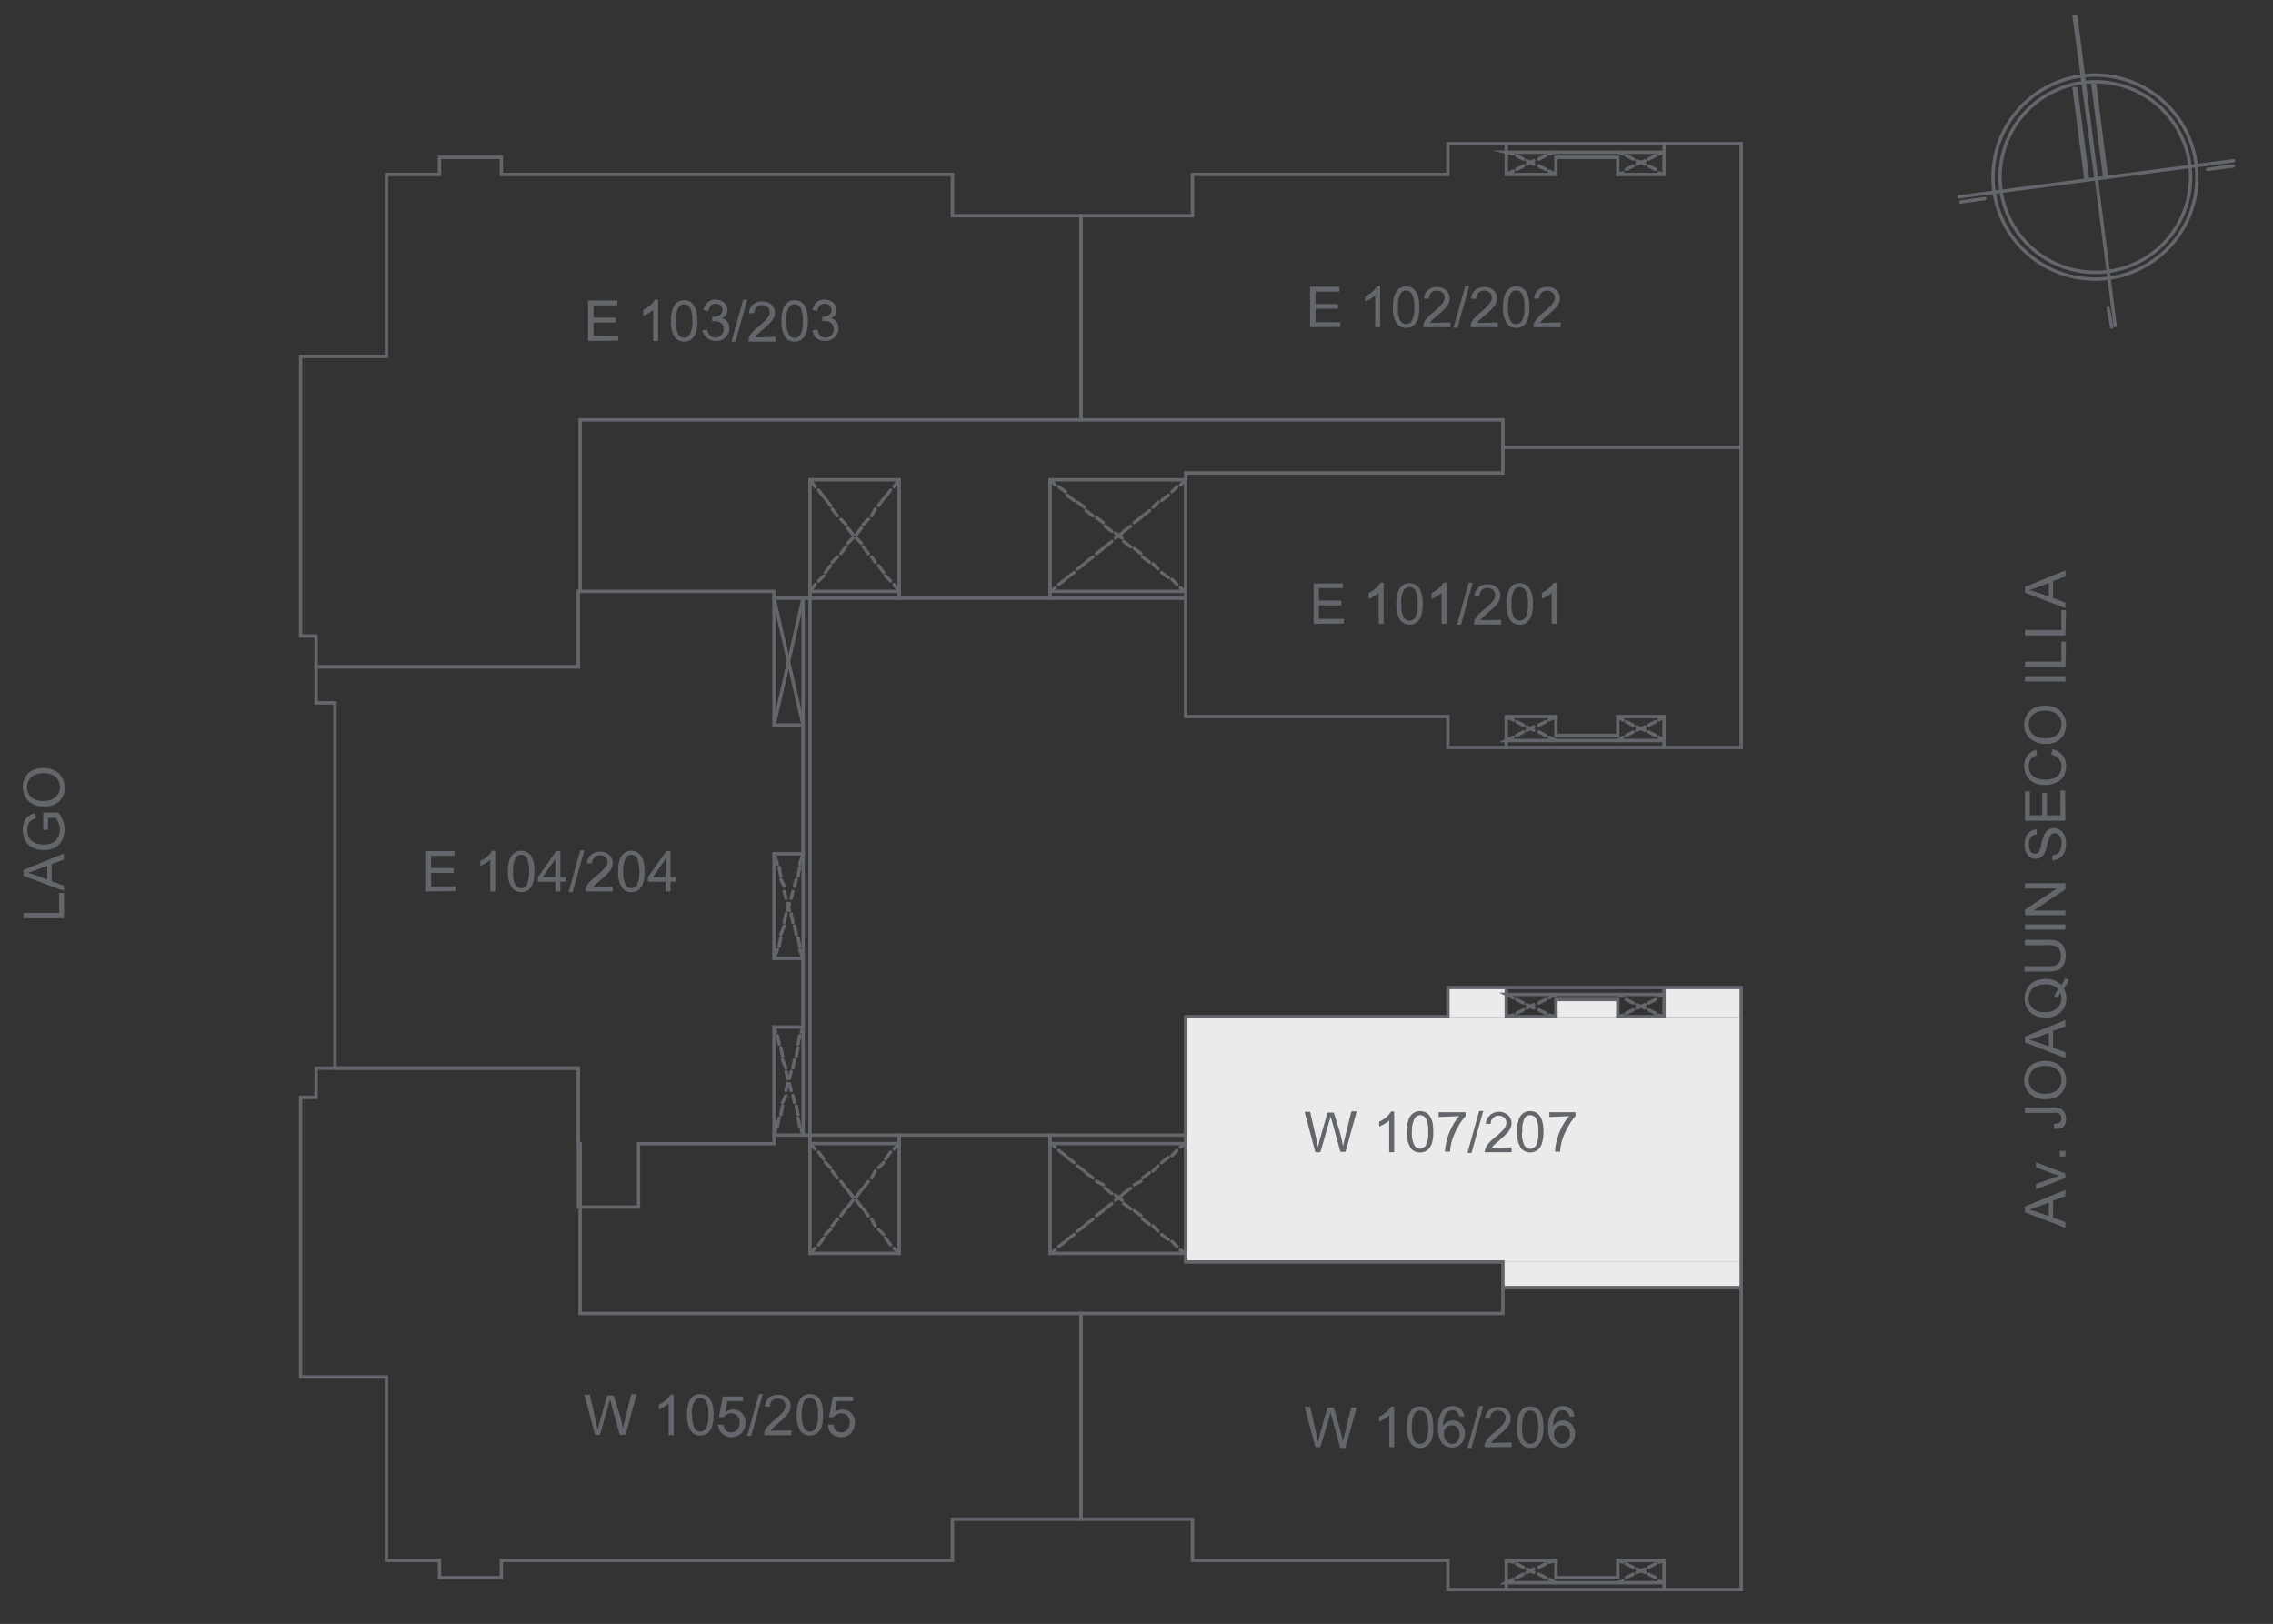 <svg id="Capa_1" data-name="Capa 1" xmlns="http://www.w3.org/2000/svg" xmlns:xlink="http://www.w3.org/1999/xlink" viewBox="0 0 168.71 120.52"><rect x="0" y="0" width="168.71" height="120.52" fill="#333333" stroke="none"/><defs><style>.cls-1,.cls-11,.cls-5,.cls-8,.cls-9{fill:none;}.cls-2{clip-path:url(#clip-path);}.cls-3{clip-path:url(#clip-path-3);}.cls-4{clip-path:url(#clip-path-4);}.cls-5{stroke:#a28d5a;stroke-width:0.26px;}.cls-11,.cls-5,.cls-9{stroke-linecap:round;}.cls-11,.cls-5,.cls-8,.cls-9{stroke-miterlimit:10;}.cls-6{clip-path:url(#clip-path-5);}.cls-7{fill:#ebebeb;}.cls-8{stroke:#ebebeb;}.cls-11,.cls-8{stroke-width:0;}.cls-11,.cls-9{stroke:#63666b;}.cls-9{stroke-width:0.25px;}.cls-10{fill:#63666b;}.cls-12{clip-path:url(#clip-path-7);}</style><clipPath id="clip-path"><rect class="cls-1" x="-1403.58" y="-530.54" width="1190.55" height="841.89"/></clipPath><clipPath id="clip-path-3"><rect class="cls-1" x="-482.32" y="-9.61" width="198.43" height="250.87"/></clipPath><clipPath id="clip-path-4"><polygon class="cls-1" points="-281.8 -277.05 -281.8 -258.83 -313.35 -258.83 -313.35 -25.06 -102.15 -23.21 -102.15 -0.38 155.91 -0.38 155.91 -36.02 218.61 -36.02 218.61 -96.34 158.68 -96.34 158.68 -277.05 -281.8 -277.05"/></clipPath><clipPath id="clip-path-5"><rect class="cls-1" x="-71.3" y="-530.54" width="1190.55" height="841.89"/></clipPath><clipPath id="clip-path-7"><rect class="cls-1" x="-0.32" width="168.43" height="120.3"/></clipPath></defs><title>W207S</title><g class="cls-2"><g class="cls-2"><g class="cls-3"><g class="cls-4"><path class="cls-5" d="M32.23,18.43a.61.61,0,0,0,.26.5.59.59,0,0,0,.56.05"/><path class="cls-5" d="M44.34,19a.59.59,0,0,0,.56-.05.61.61,0,0,0,.26-.5"/><path class="cls-5" d="M10.32,18.43a.61.61,0,0,0,.26.5.59.59,0,0,0,.56.05"/><path class="cls-5" d="M22.56,19a.59.59,0,0,0,.56-.05.61.61,0,0,0,.26-.5"/><path class="cls-5" d="M.78,19a.59.59,0,0,0,.56-.05.61.61,0,0,0,.26-.5"/></g></g></g></g><g class="cls-6"><g class="cls-6"><path class="cls-7" d="M123.51,73.29l5.73,2.17h-5.73Zm5.73,0h-5.73l5.73,2.17Z"/><path class="cls-8" d="M123.51,73.29l5.73,2.17h-5.73Zm5.73,0h-5.73l5.73,2.17Z"/><path class="cls-7" d="M115.49,74.18l4.59,1.28h-4.59Zm4.59,0h-4.59l4.59,1.28Z"/><path class="cls-8" d="M115.49,74.18l4.59,1.28h-4.59Zm4.59,0h-4.59l4.59,1.28Z"/><path class="cls-7" d="M107.47,73.29l4.33,2.17h-4.33Zm4.33,0h-4.33l4.33,2.17Z"/><path class="cls-8" d="M107.47,73.29l4.33,2.17h-4.33Zm4.33,0h-4.33l4.33,2.17Z"/><path class="cls-7" d="M88,75.46l41.24,18.2H88Zm41.24,0H88l41.24,18.2Z"/><path class="cls-8" d="M88,75.46l41.24,18.2H88Zm41.24,0H88l41.24,18.2Z"/><path class="cls-7" d="M111.55,93.66l17.69,1.91H111.55Zm17.69,0H111.55l17.69,1.91Z"/><path class="cls-8" d="M111.55,93.66l17.69,1.91H111.55Zm17.69,0H111.55l17.69,1.91Z"/><polyline class="cls-9" points="80.23 16.01 70.69 16.01 70.69 12.95 37.21 12.95 37.21 11.68 32.62 11.68 32.62 12.95 28.68 12.95 28.68 26.45 22.31 26.45 22.31 47.2 23.46 47.2 23.46 49.49 42.93 49.49 42.93 43.89 43.06 43.89 43.06 31.16 80.23 31.16 80.23 16.01"/><polyline class="cls-9" points="42.93 43.89 57.45 43.89 57.45 53.81 59.61 53.81 59.61 63.36 57.45 63.36 57.45 71.13 59.61 71.13 59.61 76.22 57.45 76.22 57.45 84.88 47.39 84.88 47.39 89.58 42.93 89.58 42.93 79.27 24.86 79.27 24.86 52.16 23.46 52.16 23.46 49.49 42.93 49.49 42.93 43.89"/><polyline class="cls-9" points="80.23 112.75 70.69 112.75 70.69 115.81 37.21 115.81 37.21 117.08 32.62 117.08 32.62 115.81 28.68 115.81 28.68 102.19 22.31 102.19 22.31 81.44 23.46 81.44 23.46 79.27 42.93 79.27 42.93 84.88 43.06 84.88 43.06 97.48 80.23 97.48 80.23 112.75"/><polyline class="cls-9" points="88 35.61 77.94 35.61 77.94 44.4 66.74 44.4 66.74 35.61 60.12 35.61 60.12 44.4 57.45 44.4"/><line class="cls-9" x1="60.12" y1="43.89" x2="66.74" y2="43.89"/><line class="cls-9" x1="66.74" y1="44.4" x2="60.12" y2="44.4"/><line class="cls-9" x1="77.94" y1="44.4" x2="88" y2="44.4"/><line class="cls-9" x1="88" y1="43.89" x2="77.94" y2="43.89"/><line class="cls-9" x1="59.61" y1="44.4" x2="59.61" y2="84.24"/><line class="cls-9" x1="60.12" y1="84.24" x2="60.12" y2="44.4"/><polyline class="cls-9" points="88 93.02 77.94 93.02 77.94 84.24 66.74 84.24 66.74 93.02 60.12 93.02 60.12 84.24 57.45 84.24"/><line class="cls-9" x1="60.12" y1="84.87" x2="66.74" y2="84.87"/><line class="cls-9" x1="66.74" y1="84.24" x2="60.12" y2="84.24"/><line class="cls-9" x1="77.94" y1="84.24" x2="88" y2="84.24"/><line class="cls-9" x1="88" y1="84.87" x2="77.94" y2="84.87"/><line class="cls-9" x1="60.12" y1="35.61" x2="60.5" y2="36.12"/><line class="cls-9" x1="60.76" y1="36.38" x2="61.14" y2="36.88"/><line class="cls-9" x1="61.26" y1="37.01" x2="61.65" y2="37.52"/><line class="cls-9" x1="61.77" y1="37.78" x2="62.16" y2="38.28"/><line class="cls-9" x1="62.41" y1="38.54" x2="62.79" y2="38.92"/><line class="cls-9" x1="62.92" y1="39.18" x2="63.3" y2="39.68"/><line class="cls-9" x1="63.56" y1="39.94" x2="63.94" y2="40.32"/><line class="cls-9" x1="64.07" y1="40.58" x2="64.45" y2="41.09"/><line class="cls-9" x1="64.7" y1="41.34" x2="64.96" y2="41.72"/><line class="cls-9" x1="65.21" y1="41.98" x2="65.59" y2="42.49"/><line class="cls-9" x1="65.72" y1="42.74" x2="66.1" y2="43.12"/><line class="cls-9" x1="66.36" y1="43.38" x2="66.74" y2="43.89"/><line class="cls-9" x1="60.12" y1="43.89" x2="60.5" y2="43.38"/><line class="cls-9" x1="60.76" y1="43.12" x2="61.14" y2="42.74"/><line class="cls-9" x1="61.26" y1="42.49" x2="61.65" y2="41.98"/><line class="cls-9" x1="61.77" y1="41.72" x2="62.16" y2="41.34"/><line class="cls-9" x1="62.41" y1="41.09" x2="62.79" y2="40.58"/><line class="cls-9" x1="62.92" y1="40.32" x2="63.3" y2="39.94"/><line class="cls-9" x1="63.56" y1="39.68" x2="63.94" y2="39.18"/><line class="cls-9" x1="64.07" y1="38.92" x2="64.45" y2="38.54"/><line class="cls-9" x1="64.7" y1="38.28" x2="64.96" y2="37.78"/><line class="cls-9" x1="65.21" y1="37.52" x2="65.59" y2="37.01"/><line class="cls-9" x1="65.72" y1="36.88" x2="66.1" y2="36.38"/><line class="cls-9" x1="66.36" y1="36.12" x2="66.74" y2="35.61"/><line class="cls-9" x1="77.94" y1="35.61" x2="78.32" y2="35.99"/><line class="cls-9" x1="78.58" y1="36.12" x2="79.09" y2="36.5"/><line class="cls-9" x1="79.21" y1="36.76" x2="79.72" y2="37.14"/><line class="cls-9" x1="79.98" y1="37.27" x2="80.49" y2="37.65"/><line class="cls-9" x1="80.61" y1="37.9" x2="81.12" y2="38.29"/><line class="cls-9" x1="81.38" y1="38.41" x2="81.89" y2="38.79"/><line class="cls-9" x1="82.01" y1="39.05" x2="82.52" y2="39.43"/><line class="cls-9" x1="82.78" y1="39.56" x2="83.29" y2="39.94"/><line class="cls-9" x1="83.41" y1="40.19" x2="83.92" y2="40.58"/><line class="cls-9" x1="84.18" y1="40.7" x2="84.69" y2="41.09"/><line class="cls-9" x1="84.81" y1="41.34" x2="85.32" y2="41.72"/><line class="cls-9" x1="85.58" y1="41.85" x2="85.96" y2="42.23"/><line class="cls-9" x1="86.22" y1="42.49" x2="86.72" y2="42.87"/><line class="cls-9" x1="86.98" y1="42.99" x2="87.36" y2="43.38"/><line class="cls-9" x1="87.61" y1="43.63" x2="88" y2="43.89"/><line class="cls-9" x1="88" y1="35.61" x2="87.62" y2="35.99"/><line class="cls-9" x1="87.36" y1="36.12" x2="86.98" y2="36.5"/><line class="cls-9" x1="86.72" y1="36.76" x2="86.22" y2="37.14"/><line class="cls-9" x1="85.96" y1="37.27" x2="85.58" y2="37.65"/><line class="cls-9" x1="85.32" y1="37.9" x2="84.82" y2="38.29"/><line class="cls-9" x1="84.69" y1="38.41" x2="84.18" y2="38.79"/><line class="cls-9" x1="83.92" y1="39.05" x2="83.41" y2="39.43"/><line class="cls-9" x1="83.29" y1="39.56" x2="82.78" y2="39.94"/><line class="cls-9" x1="82.52" y1="40.19" x2="82.02" y2="40.58"/><line class="cls-9" x1="81.89" y1="40.7" x2="81.38" y2="41.09"/><line class="cls-9" x1="81.12" y1="41.34" x2="80.61" y2="41.72"/><line class="cls-9" x1="80.49" y1="41.85" x2="79.98" y2="42.23"/><line class="cls-9" x1="79.72" y1="42.49" x2="79.21" y2="42.87"/><line class="cls-9" x1="79.09" y1="42.99" x2="78.58" y2="43.38"/><line class="cls-9" x1="78.32" y1="43.63" x2="77.94" y2="43.89"/><line class="cls-9" x1="57.45" y1="53.82" x2="59.61" y2="44.4"/><line class="cls-9" x1="57.45" y1="44.4" x2="59.61" y2="53.82"/><line class="cls-9" x1="57.45" y1="63.36" x2="57.7" y2="64.13"/><line class="cls-9" x1="57.83" y1="64.38" x2="57.95" y2="65.02"/><line class="cls-9" x1="57.96" y1="65.27" x2="58.21" y2="65.78"/><line class="cls-9" x1="58.21" y1="66.16" x2="58.34" y2="66.67"/><line class="cls-9" x1="58.46" y1="67.05" x2="58.59" y2="67.56"/><line class="cls-9" x1="58.72" y1="67.82" x2="58.85" y2="68.46"/><line class="cls-9" x1="58.97" y1="68.71" x2="59.1" y2="69.35"/><line class="cls-9" x1="59.23" y1="69.6" x2="59.36" y2="70.24"/><line class="cls-9" x1="59.36" y1="70.49" x2="59.61" y2="71.13"/><line class="cls-9" x1="57.45" y1="71.13" x2="57.7" y2="70.49"/><line class="cls-9" x1="57.83" y1="70.24" x2="57.95" y2="69.6"/><line class="cls-9" x1="57.96" y1="69.35" x2="58.21" y2="68.71"/><line class="cls-9" x1="58.21" y1="68.45" x2="58.34" y2="67.82"/><line class="cls-9" x1="58.46" y1="67.56" x2="58.59" y2="67.05"/><line class="cls-9" x1="58.72" y1="66.67" x2="58.85" y2="66.16"/><line class="cls-9" x1="58.97" y1="65.78" x2="59.1" y2="65.27"/><line class="cls-9" x1="59.23" y1="65.02" x2="59.36" y2="64.38"/><line class="cls-9" x1="59.36" y1="64.13" x2="59.61" y2="63.36"/><line class="cls-9" x1="60.12" y1="93.02" x2="60.5" y2="92.64"/><line class="cls-9" x1="60.76" y1="92.39" x2="61.14" y2="91.88"/><line class="cls-9" x1="61.26" y1="91.62" x2="61.65" y2="91.24"/><line class="cls-9" x1="61.77" y1="90.98" x2="62.16" y2="90.48"/><line class="cls-9" x1="62.41" y1="90.22" x2="62.79" y2="89.71"/><line class="cls-9" x1="62.92" y1="89.59" x2="63.3" y2="89.08"/><line class="cls-9" x1="63.56" y1="88.82" x2="63.94" y2="88.31"/><line class="cls-9" x1="64.07" y1="88.18" x2="64.45" y2="87.68"/><line class="cls-9" x1="64.7" y1="87.42" x2="64.96" y2="86.91"/><line class="cls-9" x1="65.21" y1="86.66" x2="65.59" y2="86.28"/><line class="cls-9" x1="65.72" y1="86.02" x2="66.1" y2="85.51"/><line class="cls-9" x1="66.36" y1="85.26" x2="66.74" y2="84.88"/><line class="cls-9" x1="60.12" y1="84.87" x2="60.5" y2="85.26"/><line class="cls-9" x1="60.76" y1="85.51" x2="61.14" y2="86.02"/><line class="cls-9" x1="61.26" y1="86.28" x2="61.65" y2="86.66"/><line class="cls-9" x1="61.77" y1="86.91" x2="62.16" y2="87.42"/><line class="cls-9" x1="62.41" y1="87.67" x2="62.79" y2="88.18"/><line class="cls-9" x1="62.92" y1="88.31" x2="63.3" y2="88.82"/><line class="cls-9" x1="63.56" y1="89.08" x2="63.94" y2="89.58"/><line class="cls-9" x1="64.07" y1="89.71" x2="64.45" y2="90.22"/><line class="cls-9" x1="64.7" y1="90.48" x2="64.96" y2="90.98"/><line class="cls-9" x1="65.21" y1="91.24" x2="65.59" y2="91.62"/><line class="cls-9" x1="65.72" y1="91.88" x2="66.1" y2="92.38"/><line class="cls-9" x1="66.36" y1="92.64" x2="66.74" y2="93.02"/><line class="cls-9" x1="77.94" y1="93.02" x2="78.32" y2="92.77"/><line class="cls-9" x1="78.58" y1="92.51" x2="79.09" y2="92.13"/><line class="cls-9" x1="79.21" y1="92" x2="79.72" y2="91.62"/><line class="cls-9" x1="79.98" y1="91.37" x2="80.49" y2="90.99"/><line class="cls-9" x1="80.61" y1="90.86" x2="81.12" y2="90.48"/><line class="cls-9" x1="81.38" y1="90.22" x2="81.89" y2="89.84"/><line class="cls-9" x1="82.01" y1="89.71" x2="82.52" y2="89.33"/><line class="cls-9" x1="82.78" y1="89.08" x2="83.29" y2="88.69"/><line class="cls-9" x1="83.41" y1="88.57" x2="83.92" y2="88.19"/><line class="cls-9" x1="84.18" y1="87.93" x2="84.69" y2="87.67"/><line class="cls-9" x1="84.81" y1="87.42" x2="85.32" y2="87.04"/><line class="cls-9" x1="85.58" y1="86.91" x2="85.96" y2="86.53"/><line class="cls-9" x1="86.22" y1="86.28" x2="86.72" y2="85.89"/><line class="cls-9" x1="86.98" y1="85.77" x2="87.36" y2="85.38"/><line class="cls-9" x1="87.61" y1="85.13" x2="88" y2="84.87"/><line class="cls-9" x1="77.94" y1="84.87" x2="78.32" y2="85.13"/><line class="cls-9" x1="78.58" y1="85.38" x2="79.09" y2="85.77"/><line class="cls-9" x1="79.21" y1="85.89" x2="79.72" y2="86.28"/><line class="cls-9" x1="79.98" y1="86.53" x2="80.49" y2="86.91"/><line class="cls-9" x1="80.61" y1="87.04" x2="81.12" y2="87.42"/><line class="cls-9" x1="81.38" y1="87.67" x2="81.89" y2="87.93"/><line class="cls-9" x1="82.01" y1="88.18" x2="82.52" y2="88.57"/><line class="cls-9" x1="82.78" y1="88.69" x2="83.29" y2="89.08"/><line class="cls-9" x1="83.41" y1="89.33" x2="83.92" y2="89.71"/><line class="cls-9" x1="84.18" y1="89.84" x2="84.69" y2="90.22"/><line class="cls-9" x1="84.81" y1="90.48" x2="85.32" y2="90.86"/><line class="cls-9" x1="85.58" y1="90.98" x2="85.96" y2="91.37"/><line class="cls-9" x1="86.22" y1="91.62" x2="86.72" y2="92"/><line class="cls-9" x1="86.98" y1="92.13" x2="87.36" y2="92.51"/><line class="cls-9" x1="87.61" y1="92.77" x2="88" y2="93.02"/><line class="cls-9" x1="57.45" y1="84.24" x2="57.57" y2="83.86"/><line class="cls-9" x1="57.7" y1="83.6" x2="57.83" y2="82.97"/><line class="cls-9" x1="57.96" y1="82.71" x2="58.08" y2="82.07"/><line class="cls-9" x1="58.08" y1="81.82" x2="58.34" y2="81.31"/><line class="cls-9" x1="58.34" y1="80.93" x2="58.46" y2="80.42"/><line class="cls-9" x1="58.59" y1="80.04" x2="58.72" y2="79.53"/><line class="cls-9" x1="58.85" y1="79.27" x2="58.97" y2="78.64"/><line class="cls-9" x1="59.1" y1="78.38" x2="59.23" y2="77.75"/><line class="cls-9" x1="59.23" y1="77.49" x2="59.36" y2="76.86"/><line class="cls-9" x1="59.48" y1="76.6" x2="59.61" y2="76.22"/><line class="cls-9" x1="57.45" y1="76.22" x2="57.57" y2="76.6"/><line class="cls-9" x1="57.7" y1="76.86" x2="57.83" y2="77.49"/><line class="cls-9" x1="57.96" y1="77.75" x2="58.08" y2="78.38"/><line class="cls-9" x1="58.08" y1="78.64" x2="58.34" y2="79.27"/><line class="cls-9" x1="58.34" y1="79.53" x2="58.46" y2="80.04"/><line class="cls-9" x1="58.59" y1="80.42" x2="58.72" y2="80.93"/><line class="cls-9" x1="58.85" y1="81.31" x2="58.97" y2="81.82"/><line class="cls-9" x1="59.1" y1="82.07" x2="59.23" y2="82.71"/><line class="cls-9" x1="59.23" y1="82.97" x2="59.36" y2="83.6"/><line class="cls-9" x1="59.48" y1="83.86" x2="59.61" y2="84.24"/><path class="cls-10" d="M43.65,25.3v-3h2.17v.36H44.05v.92h1.66v.35H44.05v1h1.84v.35Z"/><path class="cls-10" d="M48.85,25.3h-.37V23a1.76,1.76,0,0,1-.35.25,1.73,1.73,0,0,1-.39.19V23a2.12,2.12,0,0,0,.54-.36,1.17,1.17,0,0,0,.33-.4h.24Z"/><path class="cls-10" d="M49.8,23.82a2.57,2.57,0,0,1,.11-.86,1.06,1.06,0,0,1,.32-.5.85.85,0,0,1,.55-.18.82.82,0,0,1,.42.1.8.8,0,0,1,.3.28,1.56,1.56,0,0,1,.19.45,3.18,3.18,0,0,1,.07.71,2.78,2.78,0,0,1-.11.85,1,1,0,0,1-.33.5.8.8,0,0,1-.54.18.84.84,0,0,1-.69-.31A2,2,0,0,1,49.8,23.82Zm.38,0a1.82,1.82,0,0,0,.17,1,.5.5,0,0,0,.43.25.48.48,0,0,0,.42-.25,1.8,1.8,0,0,0,.18-1,1.82,1.82,0,0,0-.18-1,.51.51,0,0,0-.43-.24.46.46,0,0,0-.4.21A1.9,1.9,0,0,0,50.18,23.82Z"/><path class="cls-10" d="M52.13,24.51l.37-.05a.86.86,0,0,0,.22.45.55.55,0,0,0,.37.14.59.59,0,0,0,.44-.18.61.61,0,0,0,.18-.45.54.54,0,0,0-.17-.42.57.57,0,0,0-.42-.16,1,1,0,0,0-.26,0l0-.33H53a.73.73,0,0,0,.43-.13.42.42,0,0,0,.19-.38.45.45,0,0,0-.14-.33.48.48,0,0,0-.36-.13.52.52,0,0,0-.36.13.74.74,0,0,0-.18.41l-.37-.07a.94.94,0,0,1,.31-.57.87.87,0,0,1,.59-.21,1,1,0,0,1,.46.11.72.72,0,0,1,.42.67.65.65,0,0,1-.1.36.72.72,0,0,1-.31.25.65.65,0,0,1,.41.26.76.76,0,0,1,.15.48.89.89,0,0,1-.28.67,1,1,0,0,1-.73.27,1,1,0,0,1-.66-.23A1,1,0,0,1,52.13,24.51Z"/><path class="cls-10" d="M54.29,25.35l.87-3.11h.3l-.87,3.11Z"/><path class="cls-10" d="M57.57,25v.35h-2a.59.59,0,0,1,0-.26,1.57,1.57,0,0,1,.24-.4,4.65,4.65,0,0,1,.49-.45,4.54,4.54,0,0,0,.66-.64.76.76,0,0,0,.17-.44.47.47,0,0,0-.16-.37.56.56,0,0,0-.41-.15.55.55,0,0,0-.58.6l-.38,0a.88.88,0,0,1,.29-.64,1,1,0,0,1,.68-.23,1,1,0,0,1,.69.24.79.79,0,0,1,.25.6.84.84,0,0,1-.07.35,1.27,1.27,0,0,1-.25.37,5.48,5.48,0,0,1-.57.53,3.88,3.88,0,0,0-.42.38.74.74,0,0,0-.16.2Z"/><path class="cls-10" d="M58,23.82a2.85,2.85,0,0,1,.11-.86,1,1,0,0,1,.33-.5.8.8,0,0,1,.54-.18.88.88,0,0,1,.43.1.8.8,0,0,1,.3.28,1.32,1.32,0,0,1,.18.45,2.68,2.68,0,0,1,.07.71,2.5,2.5,0,0,1-.11.85,1,1,0,0,1-.32.5.85.85,0,0,1-.55.18.81.81,0,0,1-.68-.31A2,2,0,0,1,58,23.82Zm.38,0a1.93,1.93,0,0,0,.17,1,.49.49,0,0,0,.86,0,1.93,1.93,0,0,0,.17-1,2,2,0,0,0-.17-1,.52.52,0,0,0-.43-.24.48.48,0,0,0-.41.21A1.9,1.9,0,0,0,58.35,23.82Z"/><path class="cls-10" d="M60.31,24.51l.37-.05a.79.79,0,0,0,.21.45.57.57,0,0,0,.38.14.6.6,0,0,0,.44-.18.61.61,0,0,0,.18-.45.57.57,0,0,0-.17-.42.57.57,0,0,0-.42-.16.92.92,0,0,0-.26,0l0-.33h.06a.7.7,0,0,0,.42-.13.4.4,0,0,0,.19-.38.45.45,0,0,0-.14-.33.48.48,0,0,0-.35-.13.48.48,0,0,0-.36.13.69.69,0,0,0-.19.41l-.36-.07a.87.87,0,0,1,.9-.78,1,1,0,0,1,.45.11.7.7,0,0,1,.32.29.76.76,0,0,1,.11.38.75.75,0,0,1-.1.36.78.78,0,0,1-.31.25.71.71,0,0,1,.41.26.76.76,0,0,1,.15.48.9.9,0,0,1-.29.67,1,1,0,0,1-.73.27.91.91,0,0,1-.65-.23A.87.87,0,0,1,60.31,24.51Z"/><path class="cls-10" d="M155.72,13.21l-1.91-12.1h.38Zm-.26.12.26-.12-1.91-12.1Z"/><path class="cls-11" d="M155.72,13.21l-1.91-12.1h.38Zm-.26.12.26-.12-1.91-12.1Z"/><line class="cls-9" x1="156.99" y1="24.16" x2="155.59" y2="13.21"/><path class="cls-10" d="M156.48,13.21l-1.27-7h.38Zm-.38,0h.38l-1.27-7Z"/><path class="cls-11" d="M156.48,13.21l-1.27-7h.38Zm-.38,0h.38l-1.27-7Z"/><path class="cls-10" d="M155.08,13.33l-1.27-6.87h.38Zm-.38,0h.38l-1.27-6.87Z"/><path class="cls-11" d="M155.08,13.33l-1.27-6.87h.38Zm-.38,0h.38l-1.27-6.87Z"/><line class="cls-9" x1="156.74" y1="24.28" x2="156.48" y2="22.88"/><line class="cls-9" x1="147.32" y1="14.74" x2="145.53" y2="14.99"/><line class="cls-9" x1="165.78" y1="12.32" x2="163.86" y2="12.57"/><line class="cls-9" x1="165.78" y1="11.93" x2="145.41" y2="14.61"/><g class="cls-12"><path class="cls-9" d="M163,12.15a7.57,7.57,0,1,0-6.52,8.5,7.57,7.57,0,0,0,6.52-8.5"/><path class="cls-9" d="M162.53,12.22a7.07,7.07,0,1,0-6.08,7.93,7.06,7.06,0,0,0,6.08-7.93"/></g><path class="cls-10" d="M97.5,46.3v-3h2.17v.35H97.89v.92h1.67v.36H97.89v1h1.85v.35Z"/><path class="cls-10" d="M102.7,46.3h-.37V44a2.12,2.12,0,0,1-.35.26,3.38,3.38,0,0,1-.39.19V44a2.1,2.1,0,0,0,.54-.35,1.62,1.62,0,0,0,.33-.4h.24Z"/><path class="cls-10" d="M103.64,44.82a2.9,2.9,0,0,1,.11-.86,1,1,0,0,1,.33-.5.8.8,0,0,1,.54-.17,1,1,0,0,1,.43.09.89.89,0,0,1,.3.28,1.51,1.51,0,0,1,.18.45,2.73,2.73,0,0,1,.07.71,2.6,2.6,0,0,1-.11.86,1.11,1.11,0,0,1-.32.5.9.9,0,0,1-1.23-.14A2,2,0,0,1,103.64,44.82Zm.38,0a1.85,1.85,0,0,0,.18,1,.49.49,0,0,0,.42.24.52.52,0,0,0,.43-.24,1.89,1.89,0,0,0,.17-1,1.82,1.82,0,0,0-.17-1,.51.51,0,0,0-.43-.25.47.47,0,0,0-.41.22A1.86,1.86,0,0,0,104,44.82Z"/><path class="cls-10" d="M107.37,46.3H107V44a2.12,2.12,0,0,1-.35.26,2.3,2.3,0,0,1-.39.19V44a2.1,2.1,0,0,0,.54-.35,1.27,1.27,0,0,0,.33-.4h.24Z"/><path class="cls-10" d="M108.14,46.36l.87-3.11h.3l-.87,3.11Z"/><path class="cls-10" d="M111.42,46v.35h-2a.74.74,0,0,1,0-.25,1.29,1.29,0,0,1,.24-.4,4.39,4.39,0,0,1,.48-.46,4.11,4.11,0,0,0,.66-.63.77.77,0,0,0,.18-.45.49.49,0,0,0-.16-.37.56.56,0,0,0-.41-.15.57.57,0,0,0-.43.16.64.64,0,0,0-.16.44l-.38,0a1,1,0,0,1,.3-.65,1,1,0,0,1,.68-.22.92.92,0,0,1,.68.24.77.77,0,0,1,.26.59.94.94,0,0,1-.08.36,1.6,1.6,0,0,1-.24.36,6.7,6.7,0,0,1-.57.53l-.43.38a1.3,1.3,0,0,0-.15.2Z"/><path class="cls-10" d="M111.82,44.82a2.6,2.6,0,0,1,.11-.86,1.11,1.11,0,0,1,.32-.5.84.84,0,0,1,.55-.17.93.93,0,0,1,.42.09.89.89,0,0,1,.3.28,1.85,1.85,0,0,1,.19.45,3.25,3.25,0,0,1,.07.71,2.9,2.9,0,0,1-.11.86,1,1,0,0,1-.33.5.8.8,0,0,1-.54.18.85.85,0,0,1-.69-.32A2,2,0,0,1,111.82,44.82Zm.38,0a1.87,1.87,0,0,0,.17,1,.52.52,0,0,0,.43.24.49.49,0,0,0,.42-.24,1.87,1.87,0,0,0,.18-1,1.8,1.8,0,0,0-.18-1,.49.49,0,0,0-.43-.25.45.45,0,0,0-.4.22A1.86,1.86,0,0,0,112.2,44.82Z"/><path class="cls-10" d="M115.54,46.3h-.37V44a1.51,1.51,0,0,1-.35.26,2.68,2.68,0,0,1-.38.19V44a2.5,2.5,0,0,0,.54-.35,1.62,1.62,0,0,0,.33-.4h.23Z"/><path class="cls-10" d="M97.63,85.51l-.8-3h.41l.46,2c0,.21.09.41.12.62.08-.32.13-.51.14-.56l.57-2H99L99.44,84a8.41,8.41,0,0,1,.24,1.07q.06-.28.15-.66l.47-1.93h.4l-.83,3h-.38l-.63-2.29c-.06-.19-.09-.31-.1-.35,0,.13-.06.25-.09.35L98,85.51Z"/><path class="cls-10" d="M103.48,85.51h-.37V83.16a2.12,2.12,0,0,1-.35.25,2,2,0,0,1-.39.19v-.36a1.86,1.86,0,0,0,.54-.35,1.27,1.27,0,0,0,.33-.4h.24Z"/><path class="cls-10" d="M104.42,84a2.81,2.81,0,0,1,.11-.86,1,1,0,0,1,.33-.5.8.8,0,0,1,.54-.18.85.85,0,0,1,.43.1.8.8,0,0,1,.3.28,1.56,1.56,0,0,1,.19.45,3.28,3.28,0,0,1,.06.71,2.87,2.87,0,0,1-.1.85,1.15,1.15,0,0,1-.33.5.83.83,0,0,1-.55.18.82.82,0,0,1-.68-.31A2,2,0,0,1,104.42,84Zm.38,0a1.8,1.8,0,0,0,.18,1,.5.5,0,0,0,.42.25.52.52,0,0,0,.43-.25,1.82,1.82,0,0,0,.17-1,1.84,1.84,0,0,0-.17-1,.51.51,0,0,0-.43-.24A.48.48,0,0,0,105,83,2,2,0,0,0,104.8,84Z"/><path class="cls-10" d="M106.78,82.9v-.36h2v.29a4,4,0,0,0-.57.81,5.49,5.49,0,0,0-.44,1,4.1,4.1,0,0,0-.14.83h-.38a4,4,0,0,1,.14-.86,4.48,4.48,0,0,1,.39-1,3.66,3.66,0,0,1,.53-.78Z"/><path class="cls-10" d="M108.92,85.56l.87-3.11h.3l-.87,3.11Z"/><path class="cls-10" d="M112.2,85.15v.36h-2a.75.75,0,0,1,.05-.26,1.42,1.42,0,0,1,.24-.4,3.64,3.64,0,0,1,.48-.45,4.23,4.23,0,0,0,.67-.64.79.79,0,0,0,.17-.44.47.47,0,0,0-.16-.37.56.56,0,0,0-.41-.15.54.54,0,0,0-.42.16.57.57,0,0,0-.17.44l-.38,0a1,1,0,0,1,1.67-.63.82.82,0,0,1,.25.59.9.9,0,0,1-.08.36,1.45,1.45,0,0,1-.24.37c-.12.12-.31.3-.57.53l-.43.37a2.08,2.08,0,0,0-.15.2Z"/><path class="cls-10" d="M112.6,84a2.53,2.53,0,0,1,.11-.86,1,1,0,0,1,.32-.5.85.85,0,0,1,.55-.18.82.82,0,0,1,.42.1.8.8,0,0,1,.3.28,1.33,1.33,0,0,1,.19.45,2.68,2.68,0,0,1,.07.71,2.83,2.83,0,0,1-.11.85,1,1,0,0,1-.33.5.9.9,0,0,1-1.22-.13A2,2,0,0,1,112.6,84Zm.38,0a1.82,1.82,0,0,0,.17,1,.49.49,0,0,0,.86,0,1.93,1.93,0,0,0,.17-1,2,2,0,0,0-.17-1,.53.53,0,0,0-.44-.24.46.46,0,0,0-.4.21A1.88,1.88,0,0,0,113,84Z"/><path class="cls-10" d="M115,82.9v-.36h1.94v.29a3.67,3.67,0,0,0-.56.81,4.91,4.91,0,0,0-.44,1,4.1,4.1,0,0,0-.14.83h-.38a3.46,3.46,0,0,1,.14-.86,4.44,4.44,0,0,1,.38-1,4.08,4.08,0,0,1,.53-.78Z"/><path class="cls-10" d="M31.56,66.16v-3h2.17v.35H32v.92h1.67v.36H32v1H33.8v.35Z"/><path class="cls-10" d="M36.76,66.16h-.37V63.81a2.12,2.12,0,0,1-.35.26l-.39.19V63.9a2.39,2.39,0,0,0,.54-.35,1.29,1.29,0,0,0,.33-.41h.24Z"/><path class="cls-10" d="M37.7,64.68a2.9,2.9,0,0,1,.11-.86,1.13,1.13,0,0,1,.33-.5.8.8,0,0,1,.54-.18,1,1,0,0,1,.43.1.89.89,0,0,1,.3.28,1.56,1.56,0,0,1,.19.45,3.35,3.35,0,0,1,.06.71,2.82,2.82,0,0,1-.1.85,1.19,1.19,0,0,1-.33.51A.93.93,0,0,1,38,65.9,2,2,0,0,1,37.7,64.68Zm.38,0a1.87,1.87,0,0,0,.18,1,.49.49,0,0,0,.42.24.51.51,0,0,0,.43-.24,3,3,0,0,0,0-2,.51.51,0,0,0-.43-.24.47.47,0,0,0-.41.22A2,2,0,0,0,38.08,64.68Z"/><path class="cls-10" d="M41.22,66.16v-.72h-1.3V65.1l1.37-1.94h.3V65.1H42v.34h-.41v.72Zm0-1.06V63.75l-.94,1.35Z"/><path class="cls-10" d="M42.2,66.21l.87-3.1h.3l-.87,3.1Z"/><path class="cls-10" d="M45.48,65.81v.35h-2a.7.7,0,0,1,0-.25,1.29,1.29,0,0,1,.24-.4,3.62,3.62,0,0,1,.48-.46,4.82,4.82,0,0,0,.67-.63A.82.82,0,0,0,45.1,64a.47.47,0,0,0-.16-.37.56.56,0,0,0-.41-.15.55.55,0,0,0-.42.16.63.63,0,0,0-.17.44l-.38,0a.93.93,0,0,1,.3-.64,1,1,0,0,1,.68-.23,1,1,0,0,1,.69.24.82.82,0,0,1,.25.6.85.85,0,0,1-.08.35,1.22,1.22,0,0,1-.24.37,5.43,5.43,0,0,1-.57.53l-.43.38a1,1,0,0,0-.15.2Z"/><path class="cls-10" d="M45.88,64.68a2.6,2.6,0,0,1,.11-.86,1.11,1.11,0,0,1,.32-.5.85.85,0,0,1,.55-.18.93.93,0,0,1,.42.1.89.89,0,0,1,.3.28,1.33,1.33,0,0,1,.19.45,2.73,2.73,0,0,1,.07.71,2.78,2.78,0,0,1-.11.85,1.09,1.09,0,0,1-.32.51.84.84,0,0,1-.55.17.81.81,0,0,1-.68-.31A2,2,0,0,1,45.88,64.68Zm.38,0a2,2,0,0,0,.17,1,.51.51,0,0,0,.86,0,3,3,0,0,0,0-2,.53.53,0,0,0-.44-.24.45.45,0,0,0-.4.22A1.86,1.86,0,0,0,46.26,64.68Z"/><path class="cls-10" d="M49.4,66.16v-.72H48.09V65.1l1.37-1.94h.31V65.1h.4v.34h-.4v.72Zm0-1.06V63.75l-.94,1.35Z"/><path class="cls-10" d="M44.17,106.51l-.8-3h.41l.45,2c.05.21.09.41.13.61.08-.32.12-.5.14-.55l.57-2h.48L46,105a8.16,8.16,0,0,1,.23,1.06c0-.19.09-.4.15-.65l.47-1.93h.4l-.82,3H46l-.64-2.29c0-.19-.08-.3-.09-.35a3.46,3.46,0,0,1-.09.35l-.64,2.29Z"/><path class="cls-10" d="M50,106.51h-.37v-2.35a1.51,1.51,0,0,1-.35.26,2.68,2.68,0,0,1-.38.19v-.36a2.5,2.5,0,0,0,.54-.35,1.62,1.62,0,0,0,.33-.4H50Z"/><path class="cls-10" d="M51,105a2.6,2.6,0,0,1,.11-.86,1.11,1.11,0,0,1,.32-.5.84.84,0,0,1,.55-.17.93.93,0,0,1,.42.09.74.74,0,0,1,.3.28,1.53,1.53,0,0,1,.19.45,2.73,2.73,0,0,1,.07.71,2.9,2.9,0,0,1-.11.86,1.11,1.11,0,0,1-.32.5.85.85,0,0,1-.55.18.81.81,0,0,1-.68-.32A2,2,0,0,1,51,105Zm.38,0a2,2,0,0,0,.17,1,.51.51,0,0,0,.86,0,2,2,0,0,0,.17-1,1.93,1.93,0,0,0-.17-1,.51.51,0,0,0-.44-.25.46.46,0,0,0-.4.22A1.86,1.86,0,0,0,51.34,105Z"/><path class="cls-10" d="M53.29,105.73l.39,0a.75.75,0,0,0,.2.43.57.57,0,0,0,.38.14.56.56,0,0,0,.45-.2.76.76,0,0,0,.19-.53.68.68,0,0,0-.18-.5.63.63,0,0,0-.47-.18.61.61,0,0,0-.32.08.56.56,0,0,0-.22.21l-.35,0,.29-1.54h1.5v.35H54l-.17.81a1,1,0,0,1,.57-.19.92.92,0,0,1,.67.27,1,1,0,0,1,.27.71,1.08,1.08,0,0,1-.24.7,1,1,0,0,1-.79.37,1,1,0,0,1-.67-.23A1,1,0,0,1,53.29,105.73Z"/><path class="cls-10" d="M55.46,106.57l.87-3.11h.29l-.87,3.11Z"/><path class="cls-10" d="M58.74,106.16v.35h-2a.73.73,0,0,1,0-.25,1.16,1.16,0,0,1,.25-.4,4.39,4.39,0,0,1,.48-.46,4.11,4.11,0,0,0,.66-.63.75.75,0,0,0,.17-.45.51.51,0,0,0-.15-.37.65.65,0,0,0-.84,0,.6.6,0,0,0-.16.44l-.38,0a.94.94,0,0,1,.29-.65,1,1,0,0,1,.69-.22,1,1,0,0,1,.68.24.76.76,0,0,1,.25.59.92.92,0,0,1-.07.36,1.39,1.39,0,0,1-.25.36,5.11,5.11,0,0,1-.56.53,4.5,4.5,0,0,0-.43.38,1.4,1.4,0,0,0-.16.2Z"/><path class="cls-10" d="M59.13,105a2.9,2.9,0,0,1,.11-.86,1.13,1.13,0,0,1,.33-.5.8.8,0,0,1,.54-.17.94.94,0,0,1,.43.09.89.89,0,0,1,.3.28,1.85,1.85,0,0,1,.19.45,3.35,3.35,0,0,1,.06.71,2.94,2.94,0,0,1-.1.86,1.22,1.22,0,0,1-.33.5.9.9,0,0,1-1.23-.14A2,2,0,0,1,59.13,105Zm.38,0a1.85,1.85,0,0,0,.18,1,.49.49,0,0,0,.42.24.51.51,0,0,0,.43-.24,1.89,1.89,0,0,0,.17-1,1.82,1.82,0,0,0-.17-1,.5.5,0,0,0-.43-.25.47.47,0,0,0-.41.22A2,2,0,0,0,59.51,105Z"/><path class="cls-10" d="M61.47,105.73l.39,0a.7.7,0,0,0,.2.43.56.56,0,0,0,.38.14.59.59,0,0,0,.45-.2.76.76,0,0,0,.18-.53.68.68,0,0,0-.18-.5.6.6,0,0,0-.46-.18.57.57,0,0,0-.32.08.58.58,0,0,0-.23.21l-.35,0,.3-1.54h1.49v.35h-1.2l-.16.81a1,1,0,0,1,.57-.19.9.9,0,0,1,.66.27,1,1,0,0,1,.27.71,1.08,1.08,0,0,1-.24.7,1,1,0,0,1-.78.37,1,1,0,0,1-.67-.23A.87.87,0,0,1,61.47,105.73Z"/><path class="cls-10" d="M4.75,68.15h-3v-.4H4.39V66.27h.36Z"/><path class="cls-10" d="M4.75,66.12,1.74,65v-.43l3-1.23v.45l-.91.35v1.26l.91.33Zm-1.24-.86v-1l-.83.31a5,5,0,0,1-.62.21,4.11,4.11,0,0,1,.57.17Z"/><path class="cls-10" d="M3.57,61.59H3.21V60.31H4.33a2.52,2.52,0,0,1,.35.61,1.73,1.73,0,0,1,.12.64,1.66,1.66,0,0,1-.19.8,1.27,1.27,0,0,1-.55.55,1.77,1.77,0,0,1-.8.18,1.89,1.89,0,0,1-.82-.18,1.27,1.27,0,0,1-.57-.53,1.67,1.67,0,0,1-.18-.79,1.55,1.55,0,0,1,.1-.59,1,1,0,0,1,.3-.42,1.24,1.24,0,0,1,.49-.22l.1.36a1.21,1.21,0,0,0-.36.16.7.7,0,0,0-.21.29,1.12,1.12,0,0,0-.08.42,1.36,1.36,0,0,0,.08.47,1,1,0,0,0,.22.32,1.17,1.17,0,0,0,.3.19,1.68,1.68,0,0,0,.6.11,1.4,1.4,0,0,0,.68-.14.86.86,0,0,0,.4-.4,1.21,1.21,0,0,0,.13-.56,1.32,1.32,0,0,0-.1-.51,1.73,1.73,0,0,0-.21-.37H3.57Z"/><path class="cls-10" d="M3.28,59.85a1.62,1.62,0,0,1-1.17-.41,1.49,1.49,0,0,1-.22-1.78,1.18,1.18,0,0,1,.55-.51A1.79,1.79,0,0,1,3.25,57a1.74,1.74,0,0,1,.82.19,1.18,1.18,0,0,1,.54.52,1.49,1.49,0,0,1,0,1.49,1.24,1.24,0,0,1-.56.5A1.6,1.6,0,0,1,3.28,59.85Zm0-.41a1.2,1.2,0,0,0,.86-.3,1,1,0,0,0,.31-.73,1,1,0,0,0-.32-.74,1.29,1.29,0,0,0-.89-.29,1.48,1.48,0,0,0-.65.13.93.93,0,0,0-.42.36A1,1,0,0,0,2,58.4a1,1,0,0,0,.29.73A1.27,1.27,0,0,0,3.29,59.44Z"/><path class="cls-10" d="M153.3,91.12l-3-1.15v-.43l3-1.23v.45l-.91.35v1.26l.91.33Zm-1.23-.87v-1l-.84.32-.62.21a4,4,0,0,1,.57.16Z"/><path class="cls-10" d="M153.3,87.43l-2.18.83v-.39l1.31-.47.43-.14-.41-.13-1.33-.49v-.38l2.18.83Z"/><path class="cls-10" d="M153.3,85.83h-.42v-.42h.42Z"/><path class="cls-10" d="M152.45,83.76l0-.36a.75.75,0,0,0,.47-.13A.43.43,0,0,0,153,83a.56.56,0,0,0-.07-.26.4.4,0,0,0-.19-.15,1.55,1.55,0,0,0-.38,0h-2.07v-.4h2.05a1.36,1.36,0,0,1,.59.1.62.62,0,0,1,.31.29,1,1,0,0,1,.11.46.77.77,0,0,1-.23.61A.94.94,0,0,1,152.45,83.76Z"/><path class="cls-10" d="M151.84,81.58a1.66,1.66,0,0,1-1.18-.41,1.35,1.35,0,0,1-.42-1,1.51,1.51,0,0,1,.2-.76,1.27,1.27,0,0,1,.55-.5,1.94,1.94,0,0,1,1.63,0,1.26,1.26,0,0,1,.54.53,1.42,1.42,0,0,1,.19.73,1.51,1.51,0,0,1-.2.76,1.35,1.35,0,0,1-.56.5A1.66,1.66,0,0,1,151.84,81.58Zm0-.41a1.2,1.2,0,0,0,.86-.3,1,1,0,0,0,.31-.73.93.93,0,0,0-.32-.74,1.27,1.27,0,0,0-.89-.29,1.56,1.56,0,0,0-.64.12,1,1,0,0,0-.43.37,1,1,0,0,0-.15.53,1,1,0,0,0,.29.73A1.33,1.33,0,0,0,151.84,81.17Z"/><path class="cls-10" d="M153.3,78.52l-3-1.16v-.43l3-1.23v.46l-.91.35v1.25l.91.33Zm-1.23-.87v-1l-.84.31c-.25.1-.46.17-.62.22a4,4,0,0,1,.57.16Z"/><path class="cls-10" d="M153,73.11a3.37,3.37,0,0,0,.28-.51l.27.11a2.16,2.16,0,0,1-.37.65,1.5,1.5,0,0,1,0,1.48,1.29,1.29,0,0,1-.55.51,1.89,1.89,0,0,1-1.61,0,1.26,1.26,0,0,1-.56-.51,1.49,1.49,0,0,1-.19-.75,1.45,1.45,0,0,1,.2-.75,1.29,1.29,0,0,1,.55-.51,1.9,1.9,0,0,1,1.47-.06A1.38,1.38,0,0,1,153,73.11Zm-.51.87a1.3,1.3,0,0,1,.29-.56,1.25,1.25,0,0,0-1-.36,1.54,1.54,0,0,0-.63.13.9.9,0,0,0-.43.36,1,1,0,0,0-.15.54,1,1,0,0,0,.31.74,1.27,1.27,0,0,0,.91.29,1.3,1.3,0,0,0,.9-.29,1,1,0,0,0,.31-.74,1.06,1.06,0,0,0-.08-.4,1.13,1.13,0,0,0-.17.39Z"/><path class="cls-10" d="M150.29,70.15v-.4H152a2,2,0,0,1,.72.1.85.85,0,0,1,.43.37,1.32,1.32,0,0,1,.17.7,1.38,1.38,0,0,1-.15.69.8.8,0,0,1-.42.39,2.12,2.12,0,0,1-.75.11h-1.74v-.4H152a1.71,1.71,0,0,0,.58-.07.57.57,0,0,0,.28-.25,1,1,0,0,0-.1-1.06,1.15,1.15,0,0,0-.76-.18Z"/><path class="cls-10" d="M153.3,69h-3v-.4h3Z"/><path class="cls-10" d="M153.3,67.92h-3v-.41l2.36-1.57h-2.36v-.39h3V66l-2.36,1.58h2.36Z"/><path class="cls-10" d="M152.33,63.85l0-.37a.81.81,0,0,0,.37-.13.62.62,0,0,0,.24-.3,1.3,1.3,0,0,0,.08-.46,1.2,1.2,0,0,0-.06-.4.59.59,0,0,0-.19-.26.41.41,0,0,0-.26-.09.36.36,0,0,0-.24.09.58.58,0,0,0-.18.27c0,.08-.08.26-.15.53a2.26,2.26,0,0,1-.19.58.68.68,0,0,1-.28.32.67.67,0,0,1-.37.11.77.77,0,0,1-.43-.13.83.83,0,0,1-.3-.38,1.58,1.58,0,0,1-.1-.55,1.55,1.55,0,0,1,.11-.59.83.83,0,0,1,.32-.39.93.93,0,0,1,.47-.15l0,.38a.59.59,0,0,0-.43.21.79.79,0,0,0-.15.52.89.89,0,0,0,.13.53.41.41,0,0,0,.32.17.34.34,0,0,0,.27-.12,1.59,1.59,0,0,0,.21-.6,4.1,4.1,0,0,1,.2-.67.91.91,0,0,1,.3-.38.73.73,0,0,1,.43-.13.82.82,0,0,1,.45.14.91.91,0,0,1,.33.39,1.37,1.37,0,0,1,.12.58,1.78,1.78,0,0,1-.12.69,1,1,0,0,1-.9.59Z"/><path class="cls-10" d="M153.3,60.91h-3V58.73h.36v1.78h.92V58.85h.35v1.66h1V58.67h.35Z"/><path class="cls-10" d="M152.25,56l.1-.4a1.42,1.42,0,0,1,.74.45,1.2,1.2,0,0,1,.26.8,1.44,1.44,0,0,1-.2.79,1.2,1.2,0,0,1-.57.46,2,2,0,0,1-.81.16,1.8,1.8,0,0,1-.82-.18,1.24,1.24,0,0,1-.53-.51,1.49,1.49,0,0,1-.18-.73,1.27,1.27,0,0,1,.23-.76,1.21,1.21,0,0,1,.65-.43l.09.4a1,1,0,0,0-.48.3.8.8,0,0,0-.15.5,1,1,0,0,0,.17.58,1,1,0,0,0,.44.33,2,2,0,0,0,1.25,0,.88.88,0,0,0,.43-.35,1,1,0,0,0,.14-.51.87.87,0,0,0-.19-.57A1,1,0,0,0,152.25,56Z"/><path class="cls-10" d="M151.84,55.2a1.66,1.66,0,0,1-1.18-.4,1.37,1.37,0,0,1-.42-1,1.5,1.5,0,0,1,.2-.75,1.35,1.35,0,0,1,.55-.51,1.92,1.92,0,0,1,.81-.17,1.8,1.8,0,0,1,.82.18,1.26,1.26,0,0,1,.54.53,1.42,1.42,0,0,1,.19.73,1.45,1.45,0,0,1-.2.75,1.31,1.31,0,0,1-.56.51A1.65,1.65,0,0,1,151.84,55.2Zm0-.41a1.2,1.2,0,0,0,.86-.29,1,1,0,0,0,.31-.73.93.93,0,0,0-.32-.74,1.27,1.27,0,0,0-.89-.29,1.56,1.56,0,0,0-.64.12,1,1,0,0,0-.43.37.94.94,0,0,0-.15.53,1,1,0,0,0,.29.73A1.33,1.33,0,0,0,151.84,54.79Z"/><path class="cls-10" d="M153.3,50.58h-3v-.4h3Z"/><path class="cls-10" d="M153.3,49.5h-3v-.4H153V47.62h.35Z"/><path class="cls-10" d="M153.3,47.16h-3v-.4H153V45.28h.35Z"/><path class="cls-10" d="M153.3,45.14l-3-1.15v-.43l3-1.23v.45l-.91.35v1.26l.91.33Zm-1.23-.87v-1l-.84.32-.62.21a4,4,0,0,1,.57.16Z"/><path class="cls-10" d="M97.24,24.28v-3h2.17v.36H97.64v.92H99.3v.35H97.64v1h1.84v.35Z"/><path class="cls-10" d="M102.44,24.28h-.37V21.93a1.76,1.76,0,0,1-.35.25,1.73,1.73,0,0,1-.39.19V22a2.38,2.38,0,0,0,.55-.36,1.25,1.25,0,0,0,.32-.4h.24Z"/><path class="cls-10" d="M103.39,22.8a2.57,2.57,0,0,1,.11-.86,1.06,1.06,0,0,1,.32-.5.85.85,0,0,1,.55-.18.93.93,0,0,1,.42.1.8.8,0,0,1,.3.28,1.33,1.33,0,0,1,.19.45,3.18,3.18,0,0,1,.07.71,2.78,2.78,0,0,1-.11.85,1,1,0,0,1-.33.51.85.85,0,0,1-.54.17.84.84,0,0,1-.69-.31A2,2,0,0,1,103.39,22.8Zm.38,0a1.82,1.82,0,0,0,.17,1,.51.51,0,0,0,.43.25.48.48,0,0,0,.42-.25,1.8,1.8,0,0,0,.18-1,1.82,1.82,0,0,0-.18-1,.5.5,0,0,0-.43-.24.46.46,0,0,0-.4.21A1.9,1.9,0,0,0,103.77,22.8Z"/><path class="cls-10" d="M107.66,23.93v.35h-2a.59.59,0,0,1,0-.26,1.37,1.37,0,0,1,.24-.39,2.79,2.79,0,0,1,.49-.46,4.54,4.54,0,0,0,.66-.64.76.76,0,0,0,.17-.44.47.47,0,0,0-.16-.37.56.56,0,0,0-.41-.15.55.55,0,0,0-.42.16.63.63,0,0,0-.17.44l-.37,0a.88.88,0,0,1,.29-.64,1,1,0,0,1,.68-.23,1,1,0,0,1,.69.24.82.82,0,0,1,.25.6,1,1,0,0,1-.07.35,1.51,1.51,0,0,1-.25.37,5.48,5.48,0,0,1-.57.53c-.22.18-.36.31-.43.38a1,1,0,0,0-.15.2Z"/><path class="cls-10" d="M107.88,24.33l.88-3.11h.29l-.87,3.11Z"/><path class="cls-10" d="M111.17,23.93v.35h-2a.78.78,0,0,1,0-.26,1.37,1.37,0,0,1,.24-.39,3.76,3.76,0,0,1,.49-.46,3.67,3.67,0,0,0,.66-.64.7.7,0,0,0,.17-.44.5.5,0,0,0-.15-.37.59.59,0,0,0-.41-.15.57.57,0,0,0-.43.16.58.58,0,0,0-.16.44l-.38,0a.92.92,0,0,1,.29-.64,1,1,0,0,1,.68-.23,1,1,0,0,1,.69.24.79.79,0,0,1,.25.6.84.84,0,0,1-.07.35,1.27,1.27,0,0,1-.25.37,5.48,5.48,0,0,1-.57.53,3.88,3.88,0,0,0-.42.38.74.74,0,0,0-.16.2Z"/><path class="cls-10" d="M111.56,22.8a2.85,2.85,0,0,1,.11-.86,1,1,0,0,1,.33-.5.8.8,0,0,1,.54-.18,1,1,0,0,1,.43.1.8.8,0,0,1,.3.28,1.32,1.32,0,0,1,.18.45,2.68,2.68,0,0,1,.07.71,2.5,2.5,0,0,1-.11.85,1.09,1.09,0,0,1-.32.51.88.88,0,0,1-.55.17.82.82,0,0,1-.68-.31A2,2,0,0,1,111.56,22.8Zm.38,0a1.93,1.93,0,0,0,.17,1,.49.49,0,0,0,.86,0,1.82,1.82,0,0,0,.17-1,1.84,1.84,0,0,0-.17-1,.52.52,0,0,0-.43-.24.48.48,0,0,0-.41.21A1.9,1.9,0,0,0,111.94,22.8Z"/><path class="cls-10" d="M115.84,23.93v.35h-2a.78.78,0,0,1,0-.26,1.42,1.42,0,0,1,.25-.39,3.07,3.07,0,0,1,.48-.46,3.67,3.67,0,0,0,.66-.64.7.7,0,0,0,.17-.44.5.5,0,0,0-.15-.37.65.65,0,0,0-.84,0,.62.62,0,0,0-.16.44l-.38,0a.92.92,0,0,1,.29-.64,1,1,0,0,1,.69-.23.94.94,0,0,1,.68.24.79.79,0,0,1,.25.6.84.84,0,0,1-.07.35,1.45,1.45,0,0,1-.24.37c-.12.13-.31.3-.57.53a3.4,3.4,0,0,0-.43.38,1,1,0,0,0-.16.2Z"/><path class="cls-10" d="M97.63,107.4l-.8-3h.41l.46,2c0,.2.09.41.13.61.07-.32.12-.5.13-.55l.57-2H99l.43,1.52a8.29,8.29,0,0,1,.24,1.06c0-.19.09-.4.15-.65l.47-1.93h.4l-.83,3h-.38l-.63-2.29c-.06-.19-.09-.31-.1-.35l-.08.35L98,107.4Z"/><path class="cls-10" d="M103.48,107.4h-.37v-2.35a2.12,2.12,0,0,1-.35.26l-.39.19v-.36a2.39,2.39,0,0,0,.54-.35,1.29,1.29,0,0,0,.33-.41h.24Z"/><path class="cls-10" d="M104.42,105.92a2.9,2.9,0,0,1,.11-.86,1.22,1.22,0,0,1,.33-.5.82.82,0,0,1,.54-.18.94.94,0,0,1,.43.1.89.89,0,0,1,.3.28,1.56,1.56,0,0,1,.19.45,3.35,3.35,0,0,1,.06.71,2.82,2.82,0,0,1-.1.85,1.11,1.11,0,0,1-.33.51.9.9,0,0,1-1.23-.14A2,2,0,0,1,104.42,105.92Zm.38,0a1.87,1.87,0,0,0,.18,1,.5.5,0,0,0,.85,0,2.81,2.81,0,0,0,0-2,.51.51,0,0,0-.43-.24.48.48,0,0,0-.41.22A2,2,0,0,0,104.8,105.92Z"/><path class="cls-10" d="M108.68,105.13l-.37,0a.64.64,0,0,0-.14-.31.47.47,0,0,0-.37-.16.48.48,0,0,0-.31.1.75.75,0,0,0-.27.37,1.77,1.77,0,0,0-.11.69.88.88,0,0,1,.73-.4.83.83,0,0,1,.63.27,1,1,0,0,1,.26.71,1.14,1.14,0,0,1-.12.52.9.9,0,0,1-.34.38,1,1,0,0,1-.48.13,1,1,0,0,1-.76-.34,1.75,1.75,0,0,1-.29-1.12,2,2,0,0,1,.33-1.27.92.92,0,0,1,.75-.35.85.85,0,0,1,.58.2A.89.89,0,0,1,108.68,105.13Zm-1.51,1.3a.86.86,0,0,0,.08.36.56.56,0,0,0,.23.27.53.53,0,0,0,.3.09.5.5,0,0,0,.4-.19.84.84,0,0,0,0-1,.56.56,0,0,0-.42-.18.58.58,0,0,0-.43.18A.68.68,0,0,0,107.17,106.43Z"/><path class="cls-10" d="M108.92,107.46l.87-3.11h.3l-.87,3.11Z"/><path class="cls-10" d="M112.2,107.05v.35h-2a.53.53,0,0,1,0-.25,1.29,1.29,0,0,1,.24-.4,3.23,3.23,0,0,1,.49-.46,5.23,5.23,0,0,0,.66-.63.82.82,0,0,0,.17-.45.47.47,0,0,0-.16-.37.56.56,0,0,0-.41-.15.55.55,0,0,0-.42.16.63.63,0,0,0-.17.44l-.38,0a1,1,0,0,1,.3-.64,1,1,0,0,1,.68-.23,1,1,0,0,1,.69.24.82.82,0,0,1,.25.6.85.85,0,0,1-.08.35,1.22,1.22,0,0,1-.24.37,4.56,4.56,0,0,1-.57.53l-.43.38a1.3,1.3,0,0,0-.15.2Z"/><path class="cls-10" d="M112.6,105.92a2.9,2.9,0,0,1,.11-.86,1.11,1.11,0,0,1,.32-.5.85.85,0,0,1,.55-.18.86.86,0,0,1,.73.38,1.56,1.56,0,0,1,.18.45,2.73,2.73,0,0,1,.07.71,2.78,2.78,0,0,1-.11.85,1.09,1.09,0,0,1-.32.51.85.85,0,0,1-.55.18.81.81,0,0,1-.68-.32A2,2,0,0,1,112.6,105.92Zm.38,0a2,2,0,0,0,.17,1,.51.51,0,0,0,.86,0,3,3,0,0,0,0-2,.53.53,0,0,0-.44-.24.46.46,0,0,0-.4.22A1.86,1.86,0,0,0,113,105.92Z"/><path class="cls-10" d="M116.85,105.13l-.37,0a.64.64,0,0,0-.14-.31.47.47,0,0,0-.37-.16.5.5,0,0,0-.31.1.89.89,0,0,0-.27.37,2,2,0,0,0-.11.69.94.94,0,0,1,.33-.3,1,1,0,0,1,.41-.1.83.83,0,0,1,.62.27,1,1,0,0,1,.26.71,1.14,1.14,0,0,1-.12.52.88.88,0,0,1-.33.38,1,1,0,0,1-.49.13,1,1,0,0,1-.75-.34,1.75,1.75,0,0,1-.29-1.12,2,2,0,0,1,.32-1.27.94.94,0,0,1,.76-.35.8.8,0,0,1,.85.75Zm-1.51,1.3a.86.86,0,0,0,.08.36.62.62,0,0,0,.23.27.59.59,0,0,0,.31.09.51.51,0,0,0,.4-.19.73.73,0,0,0,.17-.51.69.69,0,0,0-.17-.49.54.54,0,0,0-.42-.18.56.56,0,0,0-.42.18A.64.64,0,0,0,115.34,106.43Z"/><polyline class="cls-9" points="88 53.18 107.47 53.18 107.47 55.47 111.8 55.47 111.8 53.18 115.49 53.18 115.49 54.58 120.08 54.58 120.08 53.18 123.51 53.18 123.51 55.47 129.24 55.47 129.24 33.19 111.55 33.19 111.55 35.1 88 35.1 88 53.18"/><polyline class="cls-9" points="111.55 33.19 129.24 33.19 129.24 10.66 123.51 10.66 123.51 12.95 120.08 12.95 120.08 11.68 115.49 11.68 115.49 12.95 111.8 12.95 111.8 10.66 107.47 10.66 107.47 12.95 88.51 12.95 88.51 16.01 80.23 16.01 80.23 31.16 111.55 31.16 111.55 33.19"/><line class="cls-9" x1="111.8" y1="10.66" x2="123.51" y2="10.66"/><polyline class="cls-9" points="112.31 11.43 111.8 11.3 123.51 11.3"/><line class="cls-9" x1="112.57" y1="11.55" x2="113.07" y2="11.81"/><line class="cls-9" x1="113.33" y1="11.93" x2="113.84" y2="12.19"/><line class="cls-9" x1="114.22" y1="12.32" x2="114.73" y2="12.57"/><line class="cls-9" x1="114.98" y1="12.7" x2="115.49" y2="12.95"/><line class="cls-9" x1="111.8" y1="12.95" x2="112.31" y2="12.7"/><line class="cls-9" x1="112.57" y1="12.57" x2="113.07" y2="12.32"/><line class="cls-9" x1="113.33" y1="12.19" x2="113.84" y2="11.93"/><line class="cls-9" x1="114.22" y1="11.81" x2="114.73" y2="11.55"/><line class="cls-9" x1="114.98" y1="11.43" x2="115.49" y2="11.3"/><line class="cls-9" x1="120.08" y1="11.3" x2="120.46" y2="11.43"/><line class="cls-9" x1="120.71" y1="11.55" x2="121.22" y2="11.81"/><line class="cls-9" x1="121.48" y1="11.93" x2="122.11" y2="12.19"/><line class="cls-9" x1="122.37" y1="12.32" x2="122.88" y2="12.57"/><line class="cls-9" x1="123.13" y1="12.83" x2="123.51" y2="12.95"/><line class="cls-9" x1="120.08" y1="12.95" x2="120.46" y2="12.83"/><line class="cls-9" x1="120.71" y1="12.57" x2="121.22" y2="12.32"/><line class="cls-9" x1="121.48" y1="12.19" x2="122.11" y2="11.93"/><line class="cls-9" x1="122.37" y1="11.81" x2="122.88" y2="11.55"/><line class="cls-9" x1="123.13" y1="11.43" x2="123.51" y2="11.3"/><line class="cls-9" x1="111.8" y1="55.47" x2="123.51" y2="55.47"/><polyline class="cls-9" points="112.31 54.71 111.8 54.96 123.51 54.96"/><line class="cls-9" x1="112.57" y1="54.58" x2="113.07" y2="54.32"/><line class="cls-9" x1="113.33" y1="54.2" x2="113.84" y2="53.94"/><line class="cls-9" x1="114.22" y1="53.82" x2="114.73" y2="53.56"/><line class="cls-9" x1="114.98" y1="53.43" x2="115.49" y2="53.18"/><line class="cls-9" x1="111.8" y1="53.18" x2="112.31" y2="53.43"/><line class="cls-9" x1="112.57" y1="53.56" x2="113.07" y2="53.82"/><line class="cls-9" x1="113.33" y1="53.94" x2="113.84" y2="54.2"/><line class="cls-9" x1="114.22" y1="54.32" x2="114.73" y2="54.58"/><line class="cls-9" x1="114.98" y1="54.71" x2="115.49" y2="54.96"/><line class="cls-9" x1="120.08" y1="54.96" x2="120.46" y2="54.71"/><line class="cls-9" x1="120.71" y1="54.58" x2="121.22" y2="54.32"/><line class="cls-9" x1="121.48" y1="54.2" x2="122.11" y2="53.94"/><line class="cls-9" x1="122.37" y1="53.82" x2="122.88" y2="53.56"/><line class="cls-9" x1="123.13" y1="53.43" x2="123.51" y2="53.18"/><line class="cls-9" x1="120.08" y1="53.18" x2="120.46" y2="53.43"/><line class="cls-9" x1="120.71" y1="53.56" x2="121.22" y2="53.82"/><line class="cls-9" x1="121.48" y1="53.94" x2="122.11" y2="54.2"/><line class="cls-9" x1="122.37" y1="54.32" x2="122.88" y2="54.58"/><line class="cls-9" x1="123.13" y1="54.71" x2="123.51" y2="54.96"/><polyline class="cls-9" points="88 75.45 107.47 75.45 107.47 73.29 111.8 73.29 111.8 75.45 115.49 75.45 115.49 74.18 120.08 74.18 120.08 75.45 123.51 75.45 123.51 73.29 129.24 73.29 129.24 95.57 111.55 95.57 111.55 93.66 88 93.66 88 75.45"/><polyline class="cls-9" points="111.55 95.57 129.24 95.57 129.24 117.97 123.51 117.97 123.51 115.81 120.08 115.81 120.08 117.08 115.49 117.08 115.49 115.81 111.8 115.81 111.8 117.97 107.47 117.97 107.47 115.81 88.51 115.81 88.51 112.75 80.23 112.75 80.23 97.48 111.55 97.48 111.55 95.57"/><line class="cls-9" x1="111.8" y1="117.97" x2="123.51" y2="117.97"/><polyline class="cls-9" points="112.31 117.21 111.8 117.46 123.51 117.46"/><line class="cls-9" x1="112.57" y1="117.08" x2="113.07" y2="116.83"/><line class="cls-9" x1="113.33" y1="116.7" x2="113.84" y2="116.44"/><line class="cls-9" x1="114.22" y1="116.32" x2="114.73" y2="116.06"/><line class="cls-9" x1="114.98" y1="115.94" x2="115.49" y2="115.81"/><line class="cls-9" x1="111.8" y1="115.81" x2="112.31" y2="115.93"/><line class="cls-9" x1="112.57" y1="116.06" x2="113.07" y2="116.32"/><line class="cls-9" x1="113.33" y1="116.44" x2="113.84" y2="116.7"/><line class="cls-9" x1="114.22" y1="116.83" x2="114.73" y2="117.08"/><line class="cls-9" x1="114.98" y1="117.21" x2="115.49" y2="117.46"/><line class="cls-9" x1="120.08" y1="117.46" x2="120.46" y2="117.34"/><line class="cls-9" x1="120.71" y1="117.08" x2="121.22" y2="116.83"/><line class="cls-9" x1="121.48" y1="116.7" x2="122.11" y2="116.44"/><line class="cls-9" x1="122.37" y1="116.32" x2="122.88" y2="116.06"/><line class="cls-9" x1="123.13" y1="115.94" x2="123.51" y2="115.81"/><line class="cls-9" x1="120.08" y1="115.81" x2="120.46" y2="115.93"/><line class="cls-9" x1="120.71" y1="116.06" x2="121.22" y2="116.32"/><line class="cls-9" x1="121.48" y1="116.44" x2="122.11" y2="116.7"/><line class="cls-9" x1="122.37" y1="116.83" x2="122.88" y2="117.08"/><line class="cls-9" x1="123.13" y1="117.34" x2="123.51" y2="117.46"/><line class="cls-9" x1="111.8" y1="73.29" x2="123.51" y2="73.29"/><polyline class="cls-9" points="112.31 74.06 111.8 73.8 123.51 73.8"/><line class="cls-9" x1="112.57" y1="74.18" x2="113.07" y2="74.44"/><line class="cls-9" x1="113.33" y1="74.56" x2="113.84" y2="74.82"/><line class="cls-9" x1="114.22" y1="74.95" x2="114.73" y2="75.2"/><line class="cls-9" x1="114.98" y1="75.33" x2="115.49" y2="75.45"/><line class="cls-9" x1="111.8" y1="75.46" x2="112.31" y2="75.33"/><line class="cls-9" x1="112.57" y1="75.2" x2="113.07" y2="74.95"/><line class="cls-9" x1="113.33" y1="74.82" x2="113.84" y2="74.56"/><line class="cls-9" x1="114.22" y1="74.44" x2="114.73" y2="74.18"/><line class="cls-9" x1="114.98" y1="74.05" x2="115.49" y2="73.8"/><line class="cls-9" x1="120.08" y1="73.8" x2="120.46" y2="73.93"/><line class="cls-9" x1="120.71" y1="74.18" x2="121.22" y2="74.44"/><line class="cls-9" x1="121.48" y1="74.56" x2="122.11" y2="74.82"/><line class="cls-9" x1="122.37" y1="74.95" x2="122.88" y2="75.2"/><line class="cls-9" x1="123.13" y1="75.33" x2="123.51" y2="75.45"/><line class="cls-9" x1="120.08" y1="75.46" x2="120.46" y2="75.33"/><line class="cls-9" x1="120.71" y1="75.2" x2="121.22" y2="74.95"/><line class="cls-9" x1="121.48" y1="74.82" x2="122.11" y2="74.56"/><line class="cls-9" x1="122.37" y1="74.44" x2="122.88" y2="74.18"/><line class="cls-9" x1="123.13" y1="73.93" x2="123.51" y2="73.8"/></g></g></svg>
